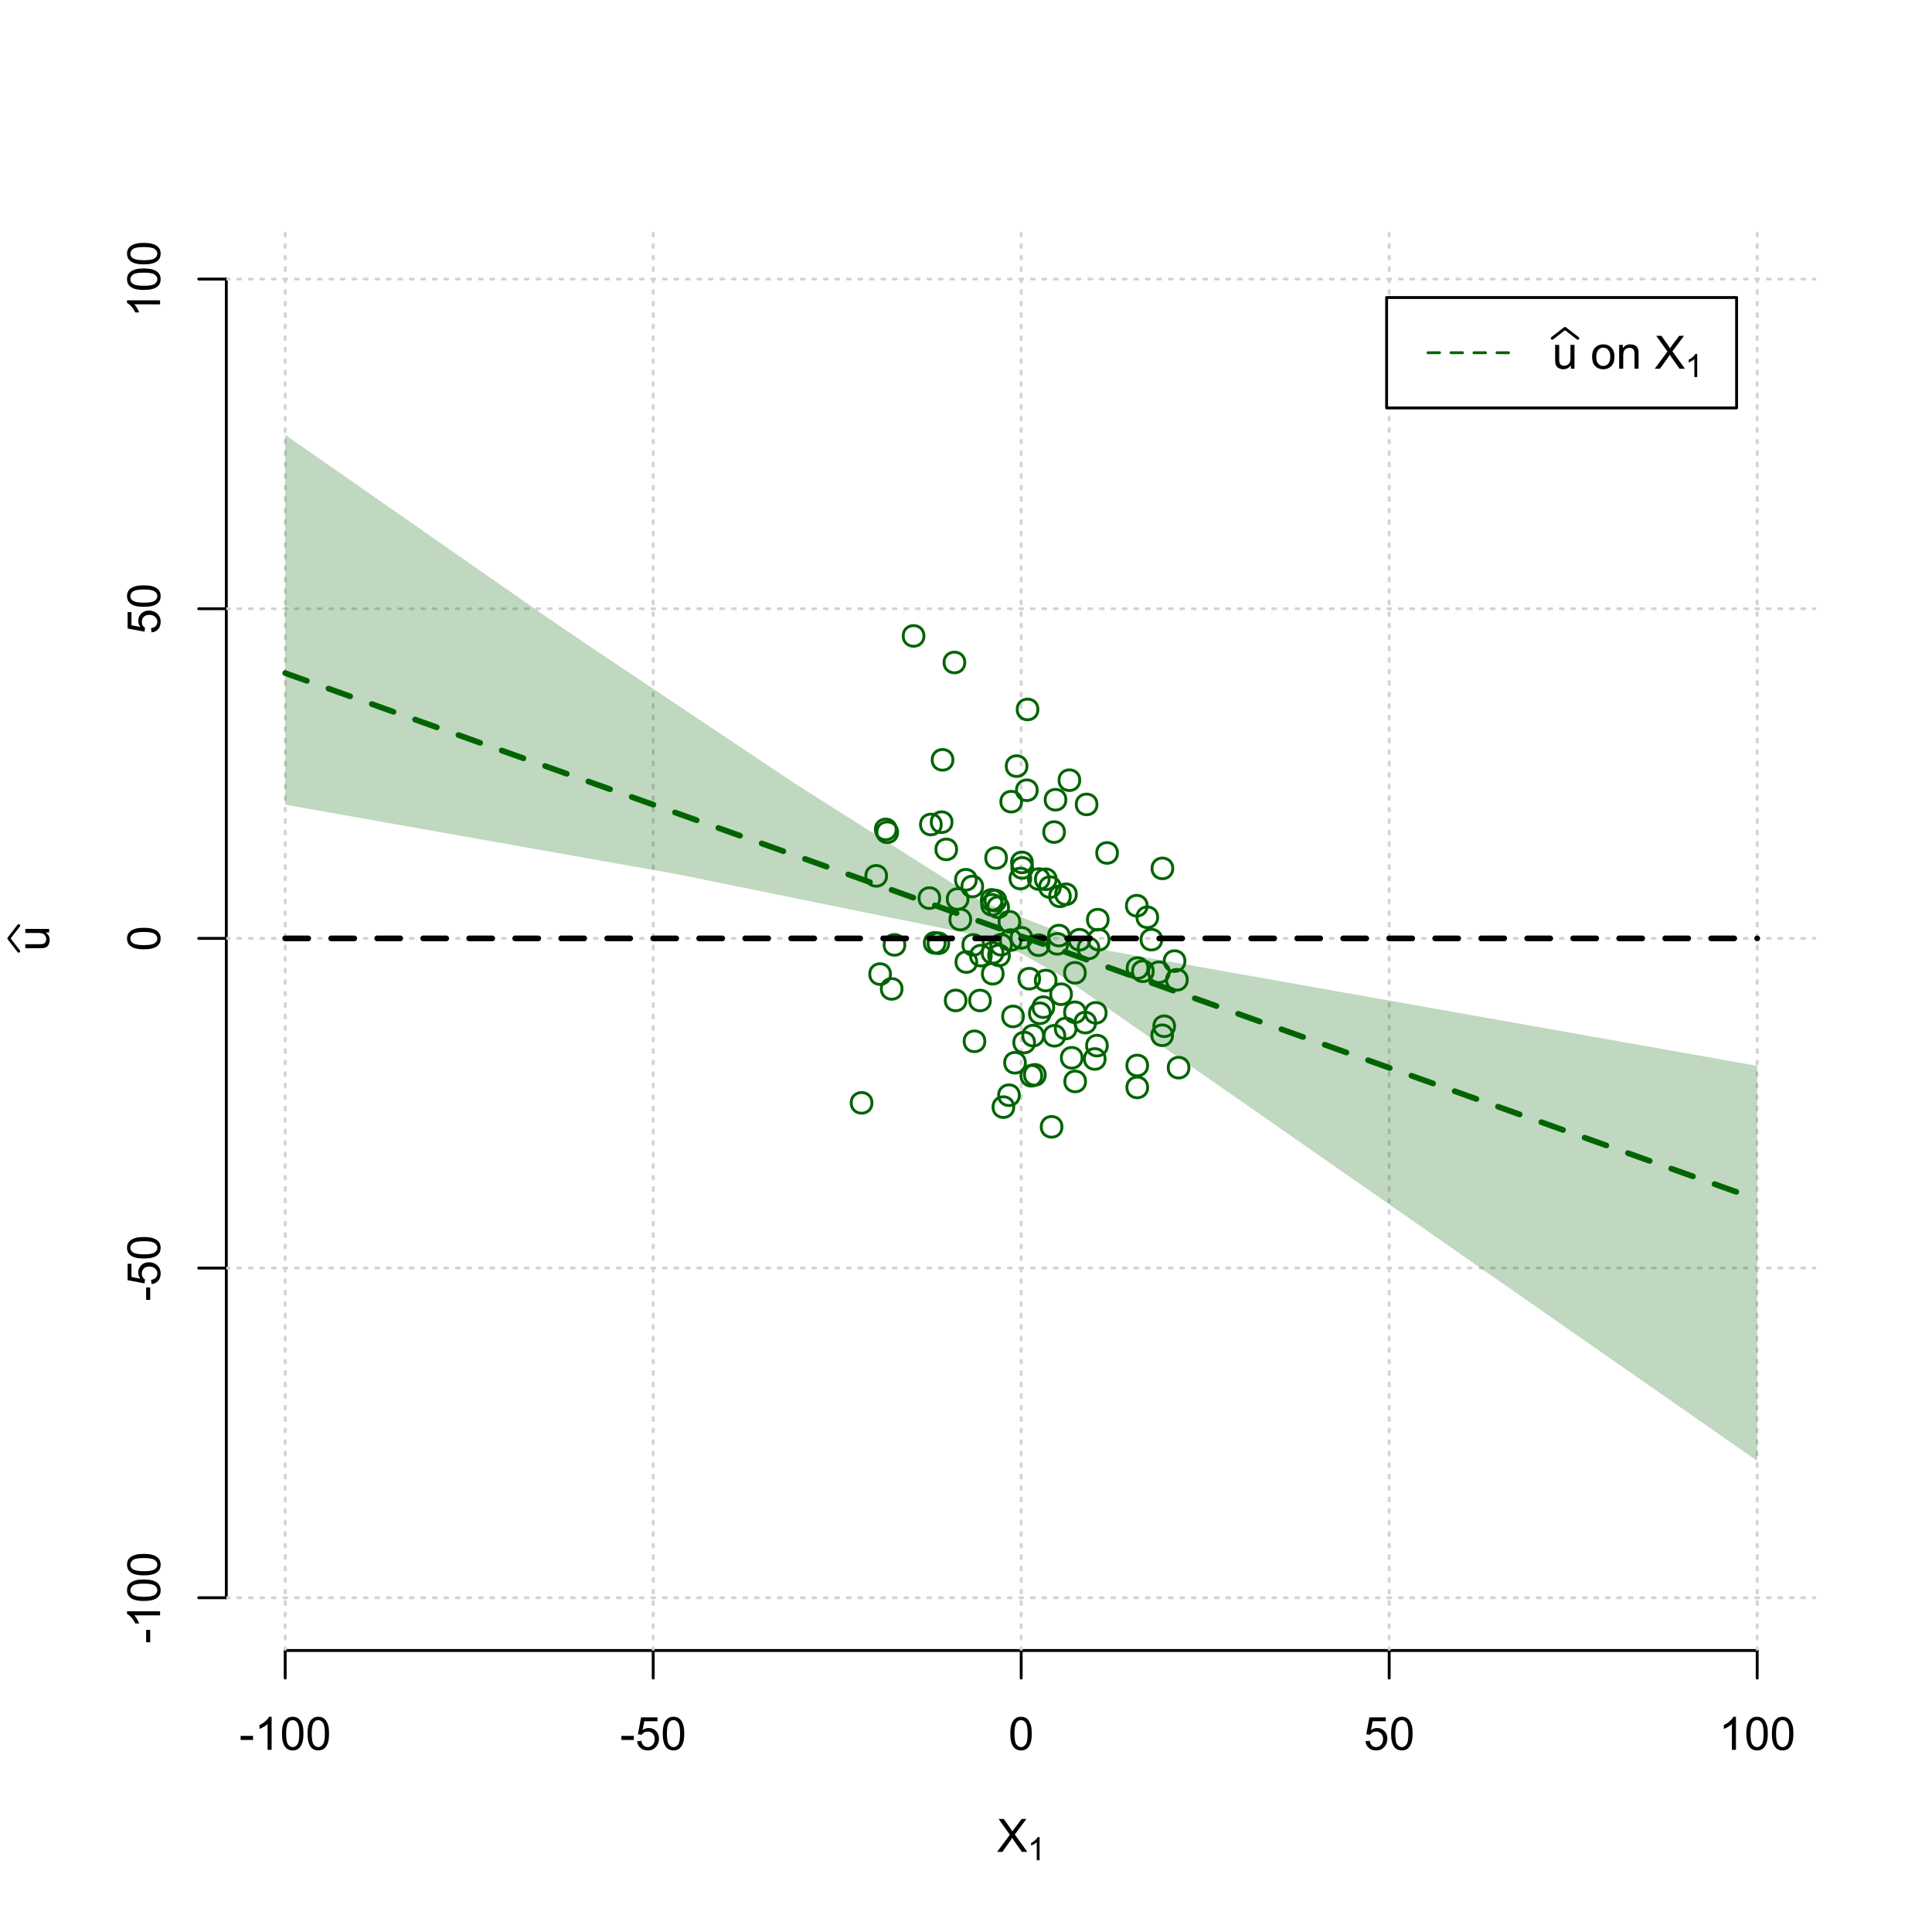 <?xml version="1.0" encoding="UTF-8"?>
<svg xmlns="http://www.w3.org/2000/svg" xmlns:xlink="http://www.w3.org/1999/xlink" width="504pt" height="504pt" viewBox="0 0 504 504" version="1.1">
<defs>
<g>
<symbol overflow="visible" id="glyph0-0">
<path style="stroke:none;" d="M 1.5 0 L 1.5 -7.5 L 7.5 -7.5 L 7.5 0 Z M 1.688 -0.188 L 7.312 -0.188 L 7.312 -7.312 L 1.688 -7.312 Z M 1.688 -0.188 "/>
</symbol>
<symbol overflow="visible" id="glyph0-1">
<path style="stroke:none;" d="M 0.055 0 L 3.375 -4.477 L 0.445 -8.59 L 1.797 -8.59 L 3.359 -6.387 C 3.68 -5.93 3.91 -5.578 4.047 -5.332 C 4.238 -5.645 4.465 -5.969 4.727 -6.312 L 6.457 -8.59 L 7.695 -8.59 L 4.676 -4.539 L 7.93 0 L 6.523 0 L 4.359 -3.062 C 4.238 -3.238 4.113 -3.43 3.984 -3.641 C 3.789 -3.324 3.652 -3.109 3.574 -2.992 L 1.418 0 Z M 0.055 0 "/>
</symbol>
<symbol overflow="visible" id="glyph0-2">
<path style="stroke:none;" d="M 0.383 -2.578 L 0.383 -3.641 L 3.621 -3.641 L 3.621 -2.578 Z M 0.383 -2.578 "/>
</symbol>
<symbol overflow="visible" id="glyph0-3">
<path style="stroke:none;" d="M 4.469 0 L 3.414 0 L 3.414 -6.719 C 3.16 -6.477 2.828 -6.234 2.414 -5.996 C 2 -5.75 1.629 -5.57 1.305 -5.449 L 1.305 -6.469 C 1.895 -6.742 2.41 -7.078 2.852 -7.477 C 3.293 -7.871 3.605 -8.254 3.789 -8.625 L 4.469 -8.625 Z M 4.469 0 "/>
</symbol>
<symbol overflow="visible" id="glyph0-4">
<path style="stroke:none;" d="M 0.5 -4.234 C 0.496 -5.246 0.602 -6.062 0.812 -6.688 C 1.02 -7.305 1.328 -7.785 1.742 -8.121 C 2.148 -8.457 2.668 -8.625 3.297 -8.625 C 3.758 -8.625 4.164 -8.531 4.512 -8.348 C 4.855 -8.16 5.141 -7.891 5.371 -7.543 C 5.594 -7.191 5.773 -6.766 5.906 -6.266 C 6.035 -5.762 6.098 -5.086 6.102 -4.234 C 6.098 -3.227 5.996 -2.414 5.789 -1.797 C 5.578 -1.176 5.266 -0.695 4.859 -0.359 C 4.445 -0.02 3.926 0.145 3.297 0.148 C 2.465 0.145 1.816 -0.148 1.348 -0.742 C 0.781 -1.457 0.496 -2.621 0.5 -4.234 Z M 1.582 -4.234 C 1.582 -2.824 1.746 -1.887 2.074 -1.418 C 2.402 -0.949 2.809 -0.715 3.297 -0.719 C 3.777 -0.715 4.184 -0.949 4.52 -1.422 C 4.848 -1.887 5.016 -2.824 5.016 -4.234 C 5.016 -5.648 4.848 -6.59 4.52 -7.055 C 4.184 -7.516 3.773 -7.746 3.289 -7.75 C 2.801 -7.746 2.414 -7.543 2.125 -7.137 C 1.762 -6.613 1.582 -5.645 1.582 -4.234 Z M 1.582 -4.234 "/>
</symbol>
<symbol overflow="visible" id="glyph0-5">
<path style="stroke:none;" d="M 0.5 -2.25 L 1.605 -2.344 C 1.684 -1.805 1.871 -1.398 2.176 -1.125 C 2.473 -0.852 2.836 -0.715 3.258 -0.719 C 3.766 -0.715 4.195 -0.906 4.547 -1.293 C 4.898 -1.672 5.074 -2.18 5.074 -2.82 C 5.074 -3.414 4.902 -3.891 4.566 -4.242 C 4.227 -4.59 3.785 -4.762 3.242 -4.766 C 2.898 -4.762 2.594 -4.684 2.32 -4.531 C 2.047 -4.375 1.832 -4.176 1.676 -3.93 L 0.688 -4.062 L 1.516 -8.473 L 5.789 -8.473 L 5.789 -7.465 L 2.359 -7.465 L 1.898 -5.156 C 2.414 -5.516 2.953 -5.695 3.523 -5.695 C 4.27 -5.695 4.902 -5.434 5.422 -4.914 C 5.934 -4.395 6.191 -3.727 6.195 -2.914 C 6.191 -2.133 5.965 -1.461 5.516 -0.898 C 4.961 -0.199 4.211 0.145 3.258 0.148 C 2.477 0.145 1.836 -0.07 1.344 -0.508 C 0.844 -0.941 0.562 -1.523 0.5 -2.25 Z M 0.5 -2.25 "/>
</symbol>
<symbol overflow="visible" id="glyph0-6">
<path style="stroke:none;" d="M 4.867 0 L 4.867 -0.914 C 4.379 -0.211 3.723 0.141 2.895 0.141 C 2.527 0.141 2.184 0.07 1.867 -0.07 C 1.547 -0.211 1.309 -0.387 1.156 -0.602 C 1 -0.812 0.895 -1.074 0.832 -1.383 C 0.785 -1.59 0.762 -1.918 0.766 -2.367 L 0.766 -6.223 L 1.82 -6.223 L 1.82 -2.773 C 1.816 -2.219 1.84 -1.848 1.887 -1.656 C 1.949 -1.379 2.09 -1.16 2.309 -1.004 C 2.523 -0.84 2.789 -0.762 3.105 -0.766 C 3.418 -0.762 3.715 -0.844 3.996 -1.008 C 4.273 -1.172 4.469 -1.391 4.586 -1.672 C 4.699 -1.949 4.758 -2.355 4.758 -2.891 L 4.758 -6.223 L 5.812 -6.223 L 5.812 0 Z M 4.867 0 "/>
</symbol>
<symbol overflow="visible" id="glyph0-7">
<path style="stroke:none;" d=""/>
</symbol>
<symbol overflow="visible" id="glyph0-8">
<path style="stroke:none;" d="M 0.398 -3.109 C 0.398 -4.262 0.719 -5.117 1.359 -5.672 C 1.895 -6.133 2.547 -6.363 3.316 -6.363 C 4.172 -6.363 4.871 -6.082 5.414 -5.52 C 5.953 -4.957 6.223 -4.184 6.227 -3.199 C 6.223 -2.398 6.102 -1.766 5.867 -1.309 C 5.625 -0.848 5.277 -0.492 4.82 -0.238 C 4.359 0.016 3.859 0.141 3.316 0.141 C 2.441 0.141 1.734 -0.137 1.203 -0.695 C 0.664 -1.254 0.398 -2.059 0.398 -3.109 Z M 1.484 -3.109 C 1.48 -2.309 1.656 -1.711 2.004 -1.32 C 2.348 -0.922 2.785 -0.727 3.316 -0.727 C 3.84 -0.727 4.273 -0.926 4.621 -1.324 C 4.969 -1.723 5.145 -2.328 5.145 -3.148 C 5.145 -3.914 4.969 -4.496 4.617 -4.895 C 4.266 -5.289 3.832 -5.488 3.316 -5.492 C 2.785 -5.488 2.348 -5.293 2.004 -4.898 C 1.656 -4.5 1.48 -3.902 1.484 -3.109 Z M 1.484 -3.109 "/>
</symbol>
<symbol overflow="visible" id="glyph0-9">
<path style="stroke:none;" d="M 0.789 0 L 0.789 -6.223 L 1.742 -6.223 L 1.742 -5.336 C 2.195 -6.02 2.855 -6.363 3.719 -6.363 C 4.09 -6.363 4.434 -6.293 4.754 -6.16 C 5.066 -6.023 5.305 -5.848 5.461 -5.633 C 5.617 -5.41 5.727 -5.152 5.789 -4.852 C 5.828 -4.656 5.848 -4.312 5.848 -3.828 L 5.848 0 L 4.793 0 L 4.793 -3.785 C 4.793 -4.215 4.75 -4.535 4.668 -4.75 C 4.586 -4.961 4.441 -5.129 4.234 -5.258 C 4.023 -5.383 3.777 -5.449 3.5 -5.449 C 3.047 -5.449 2.66 -5.305 2.332 -5.02 C 2.004 -4.734 1.84 -4.195 1.844 -3.398 L 1.844 0 Z M 0.789 0 "/>
</symbol>
<symbol overflow="visible" id="glyph1-0">
<path style="stroke:none;" d="M 1.051 0 L 1.051 -5.25 L 5.25 -5.25 L 5.25 0 Z M 1.18 -0.133 L 5.117 -0.133 L 5.117 -5.117 L 1.18 -5.117 Z M 1.18 -0.133 "/>
</symbol>
<symbol overflow="visible" id="glyph1-1">
<path style="stroke:none;" d="M 3.129 0 L 2.391 0 L 2.391 -4.703 C 2.211 -4.531 1.977 -4.363 1.691 -4.195 C 1.398 -4.023 1.141 -3.895 0.914 -3.812 L 0.914 -4.527 C 1.328 -4.719 1.688 -4.953 1.996 -5.234 C 2.305 -5.508 2.523 -5.777 2.652 -6.039 L 3.129 -6.039 Z M 3.129 0 "/>
</symbol>
<symbol overflow="visible" id="glyph2-0">
<path style="stroke:none;" d="M 0 -1.5 L -7.5 -1.5 L -7.5 -7.5 L 0 -7.5 Z M -0.188 -1.688 L -0.188 -7.312 L -7.312 -7.312 L -7.312 -1.688 Z M -0.188 -1.688 "/>
</symbol>
<symbol overflow="visible" id="glyph2-1">
<path style="stroke:none;" d="M 0 -4.867 L -0.914 -4.867 C -0.211 -4.379 0.141 -3.723 0.141 -2.895 C 0.141 -2.527 0.07 -2.184 -0.07 -1.867 C -0.211 -1.547 -0.387 -1.309 -0.598 -1.156 C -0.809 -1 -1.07 -0.895 -1.383 -0.832 C -1.59 -0.789 -1.918 -0.766 -2.367 -0.77 L -6.223 -0.77 L -6.223 -1.824 L -2.773 -1.824 C -2.219 -1.82 -1.848 -1.844 -1.656 -1.887 C -1.379 -1.949 -1.16 -2.09 -1.004 -2.309 C -0.84 -2.523 -0.762 -2.789 -0.766 -3.105 C -0.762 -3.418 -0.844 -3.715 -1.008 -3.996 C -1.172 -4.273 -1.391 -4.469 -1.672 -4.586 C -1.945 -4.699 -2.352 -4.758 -2.887 -4.758 L -6.223 -4.758 L -6.223 -5.812 L 0 -5.812 Z M 0 -4.867 "/>
</symbol>
<symbol overflow="visible" id="glyph2-2">
<path style="stroke:none;" d="M -2.578 -0.383 L -3.641 -0.383 L -3.641 -3.621 L -2.578 -3.621 Z M -2.578 -0.383 "/>
</symbol>
<symbol overflow="visible" id="glyph2-3">
<path style="stroke:none;" d="M 0 -4.469 L 0 -3.414 L -6.719 -3.418 C -6.477 -3.16 -6.234 -2.828 -5.996 -2.418 C -5.75 -2.004 -5.57 -1.633 -5.449 -1.309 L -6.469 -1.309 C -6.742 -1.895 -7.078 -2.41 -7.477 -2.852 C -7.871 -3.293 -8.254 -3.605 -8.625 -3.793 L -8.625 -4.473 Z M 0 -4.469 "/>
</symbol>
<symbol overflow="visible" id="glyph2-4">
<path style="stroke:none;" d="M -4.234 -0.5 C -5.246 -0.496 -6.062 -0.602 -6.688 -0.812 C -7.305 -1.02 -7.785 -1.328 -8.121 -1.742 C -8.457 -2.152 -8.625 -2.672 -8.625 -3.301 C -8.625 -3.758 -8.531 -4.164 -8.348 -4.512 C -8.16 -4.859 -7.891 -5.145 -7.543 -5.371 C -7.191 -5.594 -6.766 -5.773 -6.266 -5.906 C -5.762 -6.035 -5.086 -6.098 -4.234 -6.102 C -3.223 -6.098 -2.41 -5.996 -1.793 -5.789 C -1.176 -5.578 -0.695 -5.266 -0.359 -4.859 C -0.02 -4.445 0.145 -3.926 0.148 -3.297 C 0.145 -2.465 -0.148 -1.816 -0.742 -1.348 C -1.457 -0.781 -2.621 -0.496 -4.234 -0.5 Z M -4.234 -1.582 C -2.824 -1.582 -1.887 -1.746 -1.418 -2.074 C -0.949 -2.402 -0.715 -2.809 -0.719 -3.297 C -0.715 -3.777 -0.949 -4.184 -1.422 -4.52 C -1.887 -4.848 -2.824 -5.016 -4.234 -5.016 C -5.648 -5.016 -6.59 -4.848 -7.055 -4.52 C -7.516 -4.188 -7.746 -3.777 -7.75 -3.289 C -7.746 -2.801 -7.543 -2.414 -7.137 -2.129 C -6.613 -1.762 -5.645 -1.582 -4.234 -1.582 Z M -4.234 -1.582 "/>
</symbol>
<symbol overflow="visible" id="glyph2-5">
<path style="stroke:none;" d="M -2.25 -0.5 L -2.344 -1.605 C -1.805 -1.684 -1.398 -1.871 -1.125 -2.176 C -0.852 -2.473 -0.715 -2.836 -0.719 -3.258 C -0.715 -3.766 -0.906 -4.195 -1.293 -4.547 C -1.672 -4.898 -2.18 -5.074 -2.816 -5.074 C -3.414 -5.074 -3.891 -4.902 -4.242 -4.566 C -4.59 -4.227 -4.762 -3.785 -4.766 -3.242 C -4.762 -2.898 -4.684 -2.594 -4.531 -2.32 C -4.375 -2.047 -4.176 -1.832 -3.93 -1.676 L -4.062 -0.688 L -8.473 -1.52 L -8.473 -5.789 L -7.465 -5.789 L -7.465 -2.363 L -5.156 -1.898 C -5.516 -2.414 -5.695 -2.953 -5.695 -3.523 C -5.695 -4.27 -5.434 -4.902 -4.914 -5.422 C -4.395 -5.934 -3.727 -6.191 -2.91 -6.195 C -2.133 -6.191 -1.461 -5.965 -0.895 -5.516 C -0.199 -4.961 0.145 -4.211 0.148 -3.258 C 0.145 -2.477 -0.07 -1.836 -0.508 -1.344 C -0.941 -0.848 -1.523 -0.566 -2.25 -0.5 Z M -2.25 -0.5 "/>
</symbol>
</g>
<clipPath id="clip1">
  <path d="M 74 59.039 L 75 59.039 L 75 430.559 L 74 430.559 Z M 74 59.039 "/>
</clipPath>
<clipPath id="clip2">
  <path d="M 170 59.039 L 171 59.039 L 171 430.559 L 170 430.559 Z M 170 59.039 "/>
</clipPath>
<clipPath id="clip3">
  <path d="M 266 59.039 L 267 59.039 L 267 430.559 L 266 430.559 Z M 266 59.039 "/>
</clipPath>
<clipPath id="clip4">
  <path d="M 362 59.039 L 363 59.039 L 363 430.559 L 362 430.559 Z M 362 59.039 "/>
</clipPath>
<clipPath id="clip5">
  <path d="M 458 59.039 L 459 59.039 L 459 430.559 L 458 430.559 Z M 458 59.039 "/>
</clipPath>
<clipPath id="clip6">
  <path d="M 59.039 416 L 473.758 416 L 473.758 418 L 59.039 418 Z M 59.039 416 "/>
</clipPath>
<clipPath id="clip7">
  <path d="M 59.039 330 L 473.758 330 L 473.758 332 L 59.039 332 Z M 59.039 330 "/>
</clipPath>
<clipPath id="clip8">
  <path d="M 59.039 244 L 473.758 244 L 473.758 246 L 59.039 246 Z M 59.039 244 "/>
</clipPath>
<clipPath id="clip9">
  <path d="M 59.039 158 L 473.758 158 L 473.758 160 L 59.039 160 Z M 59.039 158 "/>
</clipPath>
<clipPath id="clip10">
  <path d="M 59.039 72 L 473.758 72 L 473.758 74 L 59.039 74 Z M 59.039 72 "/>
</clipPath>
</defs>
<g id="surface4206">
<rect x="0" y="0" width="504" height="504" style="fill:rgb(100%,100%,100%);fill-opacity:1;stroke:none;"/>
<g style="fill:rgb(0%,0%,0%);fill-opacity:1;">
  <use xlink:href="#glyph0-1" x="260.062" y="483.102"/>
</g>
<g style="fill:rgb(0%,0%,0%);fill-opacity:1;">
  <use xlink:href="#glyph1-1" x="268.066" y="485.281"/>
</g>
<g style="fill:rgb(0%,0%,0%);fill-opacity:1;">
  <use xlink:href="#glyph2-1" x="12.82" y="248.137"/>
</g>
<path style="fill:none;stroke-width:0.75;stroke-linecap:round;stroke-linejoin:round;stroke:rgb(0%,0%,0%);stroke-opacity:1;stroke-miterlimit:10;" d="M 4.879 248.137 L 2.301 244.801 L 4.879 241.465 "/>
<path style="fill:none;stroke-width:0.75;stroke-linecap:round;stroke-linejoin:round;stroke:rgb(0%,0%,0%);stroke-opacity:1;stroke-miterlimit:10;" d="M 74.398 430.559 L 458.398 430.559 "/>
<path style="fill:none;stroke-width:0.75;stroke-linecap:round;stroke-linejoin:round;stroke:rgb(0%,0%,0%);stroke-opacity:1;stroke-miterlimit:10;" d="M 74.398 430.559 L 74.398 437.762 "/>
<path style="fill:none;stroke-width:0.75;stroke-linecap:round;stroke-linejoin:round;stroke:rgb(0%,0%,0%);stroke-opacity:1;stroke-miterlimit:10;" d="M 170.398 430.559 L 170.398 437.762 "/>
<path style="fill:none;stroke-width:0.75;stroke-linecap:round;stroke-linejoin:round;stroke:rgb(0%,0%,0%);stroke-opacity:1;stroke-miterlimit:10;" d="M 266.398 430.559 L 266.398 437.762 "/>
<path style="fill:none;stroke-width:0.75;stroke-linecap:round;stroke-linejoin:round;stroke:rgb(0%,0%,0%);stroke-opacity:1;stroke-miterlimit:10;" d="M 362.398 430.559 L 362.398 437.762 "/>
<path style="fill:none;stroke-width:0.75;stroke-linecap:round;stroke-linejoin:round;stroke:rgb(0%,0%,0%);stroke-opacity:1;stroke-miterlimit:10;" d="M 458.398 430.559 L 458.398 437.762 "/>
<g style="fill:rgb(0%,0%,0%);fill-opacity:1;">
  <use xlink:href="#glyph0-2" x="62.391" y="456.48"/>
  <use xlink:href="#glyph0-3" x="66.387" y="456.48"/>
  <use xlink:href="#glyph0-4" x="73.061" y="456.48"/>
  <use xlink:href="#glyph0-4" x="79.734" y="456.48"/>
</g>
<g style="fill:rgb(0%,0%,0%);fill-opacity:1;">
  <use xlink:href="#glyph0-2" x="161.727" y="456.48"/>
  <use xlink:href="#glyph0-5" x="165.723" y="456.48"/>
  <use xlink:href="#glyph0-4" x="172.396" y="456.48"/>
</g>
<g style="fill:rgb(0%,0%,0%);fill-opacity:1;">
  <use xlink:href="#glyph0-4" x="263.062" y="456.48"/>
</g>
<g style="fill:rgb(0%,0%,0%);fill-opacity:1;">
  <use xlink:href="#glyph0-5" x="355.727" y="456.48"/>
  <use xlink:href="#glyph0-4" x="362.4" y="456.48"/>
</g>
<g style="fill:rgb(0%,0%,0%);fill-opacity:1;">
  <use xlink:href="#glyph0-3" x="448.387" y="456.48"/>
  <use xlink:href="#glyph0-4" x="455.061" y="456.48"/>
  <use xlink:href="#glyph0-4" x="461.734" y="456.48"/>
</g>
<path style="fill:none;stroke-width:0.75;stroke-linecap:round;stroke-linejoin:round;stroke:rgb(0%,0%,0%);stroke-opacity:1;stroke-miterlimit:10;" d="M 59.039 416.801 L 59.039 72.801 "/>
<path style="fill:none;stroke-width:0.75;stroke-linecap:round;stroke-linejoin:round;stroke:rgb(0%,0%,0%);stroke-opacity:1;stroke-miterlimit:10;" d="M 59.039 416.801 L 51.84 416.801 "/>
<path style="fill:none;stroke-width:0.75;stroke-linecap:round;stroke-linejoin:round;stroke:rgb(0%,0%,0%);stroke-opacity:1;stroke-miterlimit:10;" d="M 59.039 330.801 L 51.84 330.801 "/>
<path style="fill:none;stroke-width:0.75;stroke-linecap:round;stroke-linejoin:round;stroke:rgb(0%,0%,0%);stroke-opacity:1;stroke-miterlimit:10;" d="M 59.039 244.801 L 51.84 244.801 "/>
<path style="fill:none;stroke-width:0.75;stroke-linecap:round;stroke-linejoin:round;stroke:rgb(0%,0%,0%);stroke-opacity:1;stroke-miterlimit:10;" d="M 59.039 158.801 L 51.84 158.801 "/>
<path style="fill:none;stroke-width:0.75;stroke-linecap:round;stroke-linejoin:round;stroke:rgb(0%,0%,0%);stroke-opacity:1;stroke-miterlimit:10;" d="M 59.039 72.801 L 51.84 72.801 "/>
<g style="fill:rgb(0%,0%,0%);fill-opacity:1;">
  <use xlink:href="#glyph2-2" x="41.762" y="428.809"/>
  <use xlink:href="#glyph2-3" x="41.762" y="424.812"/>
  <use xlink:href="#glyph2-4" x="41.762" y="418.139"/>
  <use xlink:href="#glyph2-4" x="41.762" y="411.465"/>
</g>
<g style="fill:rgb(0%,0%,0%);fill-opacity:1;">
  <use xlink:href="#glyph2-2" x="41.762" y="339.473"/>
  <use xlink:href="#glyph2-5" x="41.762" y="335.477"/>
  <use xlink:href="#glyph2-4" x="41.762" y="328.803"/>
</g>
<g style="fill:rgb(0%,0%,0%);fill-opacity:1;">
  <use xlink:href="#glyph2-4" x="41.762" y="248.137"/>
</g>
<g style="fill:rgb(0%,0%,0%);fill-opacity:1;">
  <use xlink:href="#glyph2-5" x="41.762" y="165.473"/>
  <use xlink:href="#glyph2-4" x="41.762" y="158.799"/>
</g>
<g style="fill:rgb(0%,0%,0%);fill-opacity:1;">
  <use xlink:href="#glyph2-3" x="41.762" y="82.812"/>
  <use xlink:href="#glyph2-4" x="41.762" y="76.139"/>
  <use xlink:href="#glyph2-4" x="41.762" y="69.465"/>
</g>
<g clip-path="url(#clip1)" clip-rule="nonzero">
<path style="fill:none;stroke-width:0.75;stroke-linecap:round;stroke-linejoin:round;stroke:rgb(82.745%,82.745%,82.745%);stroke-opacity:1;stroke-dasharray:0.75,2.25;stroke-miterlimit:10;" d="M 74.398 430.559 L 74.398 59.039 "/>
</g>
<g clip-path="url(#clip2)" clip-rule="nonzero">
<path style="fill:none;stroke-width:0.75;stroke-linecap:round;stroke-linejoin:round;stroke:rgb(82.745%,82.745%,82.745%);stroke-opacity:1;stroke-dasharray:0.75,2.25;stroke-miterlimit:10;" d="M 170.398 430.559 L 170.398 59.039 "/>
</g>
<g clip-path="url(#clip3)" clip-rule="nonzero">
<path style="fill:none;stroke-width:0.75;stroke-linecap:round;stroke-linejoin:round;stroke:rgb(82.745%,82.745%,82.745%);stroke-opacity:1;stroke-dasharray:0.75,2.25;stroke-miterlimit:10;" d="M 266.398 430.559 L 266.398 59.039 "/>
</g>
<g clip-path="url(#clip4)" clip-rule="nonzero">
<path style="fill:none;stroke-width:0.75;stroke-linecap:round;stroke-linejoin:round;stroke:rgb(82.745%,82.745%,82.745%);stroke-opacity:1;stroke-dasharray:0.75,2.25;stroke-miterlimit:10;" d="M 362.398 430.559 L 362.398 59.039 "/>
</g>
<g clip-path="url(#clip5)" clip-rule="nonzero">
<path style="fill:none;stroke-width:0.75;stroke-linecap:round;stroke-linejoin:round;stroke:rgb(82.745%,82.745%,82.745%);stroke-opacity:1;stroke-dasharray:0.75,2.25;stroke-miterlimit:10;" d="M 458.398 430.559 L 458.398 59.039 "/>
</g>
<g clip-path="url(#clip6)" clip-rule="nonzero">
<path style="fill:none;stroke-width:0.75;stroke-linecap:round;stroke-linejoin:round;stroke:rgb(82.745%,82.745%,82.745%);stroke-opacity:1;stroke-dasharray:0.75,2.25;stroke-miterlimit:10;" d="M 59.039 416.801 L 473.762 416.801 "/>
</g>
<g clip-path="url(#clip7)" clip-rule="nonzero">
<path style="fill:none;stroke-width:0.75;stroke-linecap:round;stroke-linejoin:round;stroke:rgb(82.745%,82.745%,82.745%);stroke-opacity:1;stroke-dasharray:0.75,2.25;stroke-miterlimit:10;" d="M 59.039 330.801 L 473.762 330.801 "/>
</g>
<g clip-path="url(#clip8)" clip-rule="nonzero">
<path style="fill:none;stroke-width:0.75;stroke-linecap:round;stroke-linejoin:round;stroke:rgb(82.745%,82.745%,82.745%);stroke-opacity:1;stroke-dasharray:0.75,2.25;stroke-miterlimit:10;" d="M 59.039 244.801 L 473.762 244.801 "/>
</g>
<g clip-path="url(#clip9)" clip-rule="nonzero">
<path style="fill:none;stroke-width:0.75;stroke-linecap:round;stroke-linejoin:round;stroke:rgb(82.745%,82.745%,82.745%);stroke-opacity:1;stroke-dasharray:0.75,2.25;stroke-miterlimit:10;" d="M 59.039 158.801 L 473.762 158.801 "/>
</g>
<g clip-path="url(#clip10)" clip-rule="nonzero">
<path style="fill:none;stroke-width:0.75;stroke-linecap:round;stroke-linejoin:round;stroke:rgb(82.745%,82.745%,82.745%);stroke-opacity:1;stroke-dasharray:0.75,2.25;stroke-miterlimit:10;" d="M 59.039 72.801 L 473.762 72.801 "/>
</g>
<path style=" stroke:none;fill-rule:nonzero;fill:rgb(0%,39.216%,0%);fill-opacity:0.251;" d="M 74.398 72.801 L 74.398 113.434 L 76.32 114.77 L 78.238 116.109 L 80.16 117.445 L 82.078 118.785 L 84 120.125 L 85.922 121.461 L 87.84 122.801 L 89.762 124.137 L 91.68 125.477 L 93.602 126.816 L 95.52 128.152 L 97.441 129.492 L 99.359 130.828 L 101.281 132.168 L 103.199 133.508 L 105.121 134.844 L 107.039 136.184 L 108.961 137.523 L 110.879 138.859 L 112.801 140.199 L 114.719 141.535 L 116.641 142.875 L 118.559 144.215 L 120.48 145.551 L 122.398 146.891 L 124.32 148.227 L 126.238 149.566 L 128.16 150.906 L 130.078 152.242 L 132 153.582 L 133.922 154.918 L 135.84 156.258 L 137.762 157.598 L 139.68 158.934 L 141.602 160.273 L 143.52 161.609 L 145.441 162.906 L 147.359 164.207 L 149.281 165.504 L 151.199 166.805 L 153.121 168.105 L 155.039 169.402 L 156.961 170.703 L 158.879 171.992 L 160.801 173.273 L 162.719 174.559 L 164.641 175.84 L 166.559 177.125 L 168.48 178.406 L 170.398 179.691 L 172.32 180.973 L 174.238 182.258 L 176.16 183.539 L 178.078 184.824 L 180 186.105 L 181.922 187.391 L 183.84 188.672 L 185.762 189.957 L 187.68 191.238 L 189.602 192.523 L 191.52 193.805 L 193.441 195.09 L 195.359 196.375 L 197.281 197.656 L 199.199 198.941 L 201.121 200.223 L 203.039 201.508 L 204.961 202.789 L 206.879 204.074 L 208.801 205.316 L 210.719 206.535 L 212.641 207.75 L 214.559 208.965 L 216.48 210.18 L 218.398 211.398 L 220.32 212.613 L 222.238 213.828 L 224.16 215.043 L 226.078 216.262 L 229.922 218.691 L 231.84 219.906 L 233.762 221.121 L 235.68 222.34 L 237.602 223.555 L 239.52 224.77 L 241.441 225.984 L 243.359 227.203 L 245.281 228.418 L 247.199 229.633 L 249.121 230.848 L 251.039 232.066 L 252.961 233.281 L 254.879 234.496 L 256.801 235.488 L 258.719 236.238 L 260.641 236.992 L 262.559 237.746 L 264.48 238.496 L 266.398 239.25 L 268.32 240.004 L 270.238 240.754 L 272.16 241.508 L 274.078 242.258 L 277.922 243.766 L 279.84 244.516 L 281.762 245.27 L 283.68 246.023 L 285.602 246.773 L 287.52 247.527 L 289.441 248.066 L 291.359 248.406 L 293.281 248.75 L 295.199 249.09 L 297.121 249.43 L 299.039 249.77 L 300.961 250.109 L 302.879 250.453 L 304.801 250.793 L 306.719 251.133 L 308.641 251.473 L 310.559 251.812 L 312.48 252.156 L 314.398 252.496 L 316.32 252.836 L 318.238 253.176 L 320.16 253.52 L 322.078 253.859 L 325.922 254.539 L 327.84 254.879 L 329.762 255.223 L 331.68 255.562 L 333.602 255.902 L 335.52 256.242 L 337.441 256.586 L 339.359 256.926 L 341.281 257.266 L 343.199 257.605 L 345.121 257.945 L 347.039 258.289 L 348.961 258.629 L 350.879 258.969 L 352.801 259.309 L 354.719 259.652 L 356.641 259.992 L 358.559 260.332 L 360.48 260.672 L 362.398 261.012 L 364.32 261.355 L 366.238 261.695 L 368.16 262.035 L 370.078 262.375 L 372 262.715 L 373.922 263.059 L 375.84 263.398 L 377.762 263.738 L 379.68 264.078 L 381.602 264.422 L 383.52 264.762 L 385.441 265.102 L 387.359 265.441 L 389.281 265.781 L 391.199 266.125 L 393.121 266.465 L 395.039 266.805 L 396.961 267.145 L 398.879 267.488 L 400.801 267.828 L 402.719 268.168 L 404.641 268.508 L 406.559 268.848 L 408.48 269.191 L 410.398 269.531 L 412.32 269.871 L 414.238 270.211 L 416.16 270.555 L 418.078 270.895 L 421.922 271.574 L 423.84 271.914 L 425.762 272.258 L 427.68 272.598 L 429.602 272.938 L 431.52 273.277 L 433.441 273.617 L 435.359 273.961 L 437.281 274.301 L 439.199 274.641 L 441.121 274.98 L 443.039 275.324 L 444.961 275.664 L 446.879 276.004 L 448.801 276.344 L 450.719 276.684 L 452.641 277.027 L 454.559 277.367 L 456.48 277.707 L 458.398 278.047 L 458.398 416.801 L 458.398 381.094 L 456.48 379.754 L 454.559 378.418 L 452.641 377.078 L 450.719 375.738 L 448.801 374.402 L 446.879 373.062 L 444.961 371.727 L 443.039 370.387 L 441.121 369.047 L 439.199 367.711 L 437.281 366.371 L 435.359 365.031 L 433.441 363.695 L 431.52 362.355 L 429.602 361.02 L 427.68 359.68 L 425.762 358.34 L 423.84 357.004 L 421.922 355.664 L 420 354.328 L 418.078 352.988 L 416.16 351.648 L 414.238 350.312 L 412.32 348.973 L 410.398 347.637 L 408.48 346.297 L 406.559 344.957 L 404.641 343.621 L 402.719 342.281 L 400.801 340.945 L 398.879 339.605 L 396.961 338.266 L 395.039 336.93 L 393.121 335.59 L 391.199 334.254 L 389.281 332.914 L 387.359 331.574 L 385.441 330.238 L 383.52 328.898 L 381.602 327.562 L 379.68 326.223 L 377.762 324.883 L 375.84 323.547 L 373.922 322.207 L 372 320.871 L 370.078 319.531 L 368.16 318.191 L 366.238 316.855 L 364.32 315.516 L 362.398 314.176 L 360.48 312.84 L 358.559 311.5 L 356.641 310.164 L 354.719 308.824 L 352.801 307.484 L 350.879 306.148 L 348.961 304.809 L 347.039 303.473 L 345.121 302.133 L 343.199 300.793 L 341.281 299.457 L 339.359 298.117 L 337.441 296.781 L 335.52 295.441 L 333.602 294.102 L 331.68 292.766 L 329.762 291.426 L 327.84 290.09 L 325.922 288.75 L 324 287.41 L 322.078 286.074 L 320.16 284.734 L 318.238 283.398 L 316.32 282.059 L 314.398 280.719 L 312.48 279.383 L 310.559 278.043 L 308.641 276.707 L 306.719 275.367 L 304.801 274.027 L 302.879 272.691 L 300.961 271.352 L 299.039 270.012 L 297.121 268.676 L 295.199 267.336 L 293.281 266 L 291.359 264.66 L 289.441 263.32 L 287.52 261.984 L 285.602 260.645 L 283.68 259.309 L 281.762 257.969 L 279.84 256.629 L 277.922 255.293 L 276 254.129 L 274.078 253.051 L 272.16 251.969 L 270.238 250.891 L 268.32 249.812 L 266.398 248.734 L 264.48 247.961 L 262.559 247.207 L 260.641 246.453 L 258.719 245.695 L 256.801 244.941 L 254.879 244.262 L 252.961 243.605 L 251.039 243.18 L 249.121 242.789 L 247.199 242.398 L 245.281 242.008 L 243.359 241.617 L 241.441 241.227 L 239.52 240.836 L 237.602 240.445 L 235.68 240.059 L 233.762 239.668 L 231.84 239.277 L 229.922 238.887 L 226.078 238.105 L 224.16 237.715 L 222.238 237.324 L 220.32 236.934 L 218.398 236.543 L 216.48 236.152 L 214.559 235.762 L 212.641 235.371 L 210.719 234.98 L 208.801 234.59 L 206.879 234.199 L 204.961 233.809 L 203.039 233.418 L 201.121 233.027 L 199.199 232.637 L 197.281 232.246 L 195.359 231.855 L 193.441 231.465 L 191.52 231.074 L 189.602 230.684 L 187.68 230.293 L 185.762 229.902 L 183.84 229.512 L 181.922 229.121 L 178.078 228.34 L 176.16 227.965 L 174.238 227.625 L 172.32 227.285 L 170.398 226.945 L 168.48 226.602 L 166.559 226.262 L 164.641 225.922 L 162.719 225.582 L 160.801 225.238 L 158.879 224.898 L 156.961 224.559 L 155.039 224.219 L 153.121 223.879 L 151.199 223.535 L 149.281 223.195 L 147.359 222.855 L 145.441 222.516 L 143.52 222.172 L 141.602 221.832 L 139.68 221.492 L 137.762 221.152 L 135.84 220.812 L 133.922 220.469 L 130.078 219.789 L 128.16 219.449 L 126.238 219.105 L 124.32 218.766 L 122.398 218.426 L 120.48 218.086 L 118.559 217.746 L 116.641 217.402 L 114.719 217.062 L 112.801 216.723 L 110.879 216.383 L 108.961 216.043 L 107.039 215.699 L 105.121 215.359 L 103.199 215.02 L 101.281 214.68 L 99.359 214.336 L 97.441 213.996 L 95.52 213.656 L 93.602 213.316 L 91.68 212.977 L 89.762 212.633 L 87.84 212.293 L 85.922 211.953 L 84 211.613 L 82.078 211.27 L 80.16 210.93 L 78.238 210.59 L 76.32 210.25 L 74.398 209.91 Z M 74.398 72.801 "/>
<path style="fill:none;stroke-width:0.75;stroke-linecap:round;stroke-linejoin:round;stroke:rgb(0%,39.216%,0%);stroke-opacity:1;stroke-miterlimit:10;" d="M 305.871 270.066 C 305.871 273.668 300.473 273.668 300.473 270.066 C 300.473 266.469 305.871 266.469 305.871 270.066 "/>
<path style="fill:none;stroke-width:0.75;stroke-linecap:round;stroke-linejoin:round;stroke:rgb(0%,39.216%,0%);stroke-opacity:1;stroke-miterlimit:10;" d="M 254.672 229.5 C 254.672 233.102 249.27 233.102 249.27 229.5 C 249.27 225.902 254.672 225.902 254.672 229.5 "/>
<path style="fill:none;stroke-width:0.75;stroke-linecap:round;stroke-linejoin:round;stroke:rgb(0%,39.216%,0%);stroke-opacity:1;stroke-miterlimit:10;" d="M 279.203 233.82 C 279.203 237.422 273.805 237.422 273.805 233.82 C 273.805 230.223 279.203 230.223 279.203 233.82 "/>
<path style="fill:none;stroke-width:0.75;stroke-linecap:round;stroke-linejoin:round;stroke:rgb(0%,39.216%,0%);stroke-opacity:1;stroke-miterlimit:10;" d="M 309.109 250.723 C 309.109 254.324 303.711 254.324 303.711 250.723 C 303.711 247.125 309.109 247.125 309.109 250.723 "/>
<path style="fill:none;stroke-width:0.75;stroke-linecap:round;stroke-linejoin:round;stroke:rgb(0%,39.216%,0%);stroke-opacity:1;stroke-miterlimit:10;" d="M 269.289 224.973 C 269.289 228.574 263.887 228.574 263.887 224.973 C 263.887 221.375 269.289 221.375 269.289 224.973 "/>
<path style="fill:none;stroke-width:0.75;stroke-linecap:round;stroke-linejoin:round;stroke:rgb(0%,39.216%,0%);stroke-opacity:1;stroke-miterlimit:10;" d="M 289.082 239.91 C 289.082 243.508 283.68 243.508 283.68 239.91 C 283.68 236.309 289.082 236.309 289.082 239.91 "/>
<path style="fill:none;stroke-width:0.75;stroke-linecap:round;stroke-linejoin:round;stroke:rgb(0%,39.216%,0%);stroke-opacity:1;stroke-miterlimit:10;" d="M 269.363 226.414 C 269.363 230.016 263.961 230.016 263.961 226.414 C 263.961 222.812 269.363 222.812 269.363 226.414 "/>
<path style="fill:none;stroke-width:0.75;stroke-linecap:round;stroke-linejoin:round;stroke:rgb(0%,39.216%,0%);stroke-opacity:1;stroke-miterlimit:10;" d="M 264.453 288.812 C 264.453 292.414 259.051 292.414 259.051 288.812 C 259.051 285.215 264.453 285.215 264.453 288.812 "/>
<path style="fill:none;stroke-width:0.75;stroke-linecap:round;stroke-linejoin:round;stroke:rgb(0%,39.216%,0%);stroke-opacity:1;stroke-miterlimit:10;" d="M 273.645 246.566 C 273.645 250.168 268.242 250.168 268.242 246.566 C 268.242 242.965 273.645 242.965 273.645 246.566 "/>
<path style="fill:none;stroke-width:0.75;stroke-linecap:round;stroke-linejoin:round;stroke:rgb(0%,39.216%,0%);stroke-opacity:1;stroke-miterlimit:10;" d="M 256.914 271.645 C 256.914 275.246 251.516 275.246 251.516 271.645 C 251.516 268.047 256.914 268.047 256.914 271.645 "/>
<path style="fill:none;stroke-width:0.75;stroke-linecap:round;stroke-linejoin:round;stroke:rgb(0%,39.216%,0%);stroke-opacity:1;stroke-miterlimit:10;" d="M 286.164 209.852 C 286.164 213.449 280.766 213.449 280.766 209.852 C 280.766 206.25 286.164 206.25 286.164 209.852 "/>
<path style="fill:none;stroke-width:0.75;stroke-linecap:round;stroke-linejoin:round;stroke:rgb(0%,39.216%,0%);stroke-opacity:1;stroke-miterlimit:10;" d="M 266.496 209.133 C 266.496 212.734 261.094 212.734 261.094 209.133 C 261.094 205.535 266.496 205.535 266.496 209.133 "/>
<path style="fill:none;stroke-width:0.75;stroke-linecap:round;stroke-linejoin:round;stroke:rgb(0%,39.216%,0%);stroke-opacity:1;stroke-miterlimit:10;" d="M 286.664 247.406 C 286.664 251.004 281.262 251.004 281.262 247.406 C 281.262 243.805 286.664 243.805 286.664 247.406 "/>
<path style="fill:none;stroke-width:0.75;stroke-linecap:round;stroke-linejoin:round;stroke:rgb(0%,39.216%,0%);stroke-opacity:1;stroke-miterlimit:10;" d="M 235.309 257.973 C 235.309 261.574 229.91 261.574 229.91 257.973 C 229.91 254.375 235.309 254.375 235.309 257.973 "/>
<path style="fill:none;stroke-width:0.75;stroke-linecap:round;stroke-linejoin:round;stroke:rgb(0%,39.216%,0%);stroke-opacity:1;stroke-miterlimit:10;" d="M 248.344 214.477 C 248.344 218.078 242.945 218.078 242.945 214.477 C 242.945 210.879 248.344 210.879 248.344 214.477 "/>
<path style="fill:none;stroke-width:0.75;stroke-linecap:round;stroke-linejoin:round;stroke:rgb(0%,39.216%,0%);stroke-opacity:1;stroke-miterlimit:10;" d="M 284.312 245.145 C 284.312 248.742 278.914 248.742 278.914 245.145 C 278.914 241.543 284.312 241.543 284.312 245.145 "/>
<path style="fill:none;stroke-width:0.75;stroke-linecap:round;stroke-linejoin:round;stroke:rgb(0%,39.216%,0%);stroke-opacity:1;stroke-miterlimit:10;" d="M 289.312 245.141 C 289.312 248.742 283.91 248.742 283.91 245.141 C 283.91 241.543 289.312 241.543 289.312 245.141 "/>
<path style="fill:none;stroke-width:0.75;stroke-linecap:round;stroke-linejoin:round;stroke:rgb(0%,39.216%,0%);stroke-opacity:1;stroke-miterlimit:10;" d="M 303.066 245.129 C 303.066 248.727 297.668 248.727 297.668 245.129 C 297.668 241.527 303.066 241.527 303.066 245.129 "/>
<path style="fill:none;stroke-width:0.75;stroke-linecap:round;stroke-linejoin:round;stroke:rgb(0%,39.216%,0%);stroke-opacity:1;stroke-miterlimit:10;" d="M 236.043 246.492 C 236.043 250.09 230.645 250.09 230.645 246.492 C 230.645 242.891 236.043 242.891 236.043 246.492 "/>
<path style="fill:none;stroke-width:0.75;stroke-linecap:round;stroke-linejoin:round;stroke:rgb(0%,39.216%,0%);stroke-opacity:1;stroke-miterlimit:10;" d="M 249.551 221.582 C 249.551 225.184 244.152 225.184 244.152 221.582 C 244.152 217.984 249.551 217.984 249.551 221.582 "/>
<path style="fill:none;stroke-width:0.75;stroke-linecap:round;stroke-linejoin:round;stroke:rgb(0%,39.216%,0%);stroke-opacity:1;stroke-miterlimit:10;" d="M 252.516 234.523 C 252.516 238.125 247.117 238.125 247.117 234.523 C 247.117 230.926 252.516 230.926 252.516 234.523 "/>
<path style="fill:none;stroke-width:0.75;stroke-linecap:round;stroke-linejoin:round;stroke:rgb(0%,39.216%,0%);stroke-opacity:1;stroke-miterlimit:10;" d="M 248.582 198.219 C 248.582 201.82 243.184 201.82 243.184 198.219 C 243.184 194.621 248.582 194.621 248.582 198.219 "/>
<path style="fill:none;stroke-width:0.75;stroke-linecap:round;stroke-linejoin:round;stroke:rgb(0%,39.216%,0%);stroke-opacity:1;stroke-miterlimit:10;" d="M 267.902 199.855 C 267.902 203.457 262.504 203.457 262.504 199.855 C 262.504 196.258 267.902 196.258 267.902 199.855 "/>
<path style="fill:none;stroke-width:0.75;stroke-linecap:round;stroke-linejoin:round;stroke:rgb(0%,39.216%,0%);stroke-opacity:1;stroke-miterlimit:10;" d="M 291.504 222.512 C 291.504 226.109 286.102 226.109 286.102 222.512 C 286.102 218.91 291.504 218.91 291.504 222.512 "/>
<path style="fill:none;stroke-width:0.75;stroke-linecap:round;stroke-linejoin:round;stroke:rgb(0%,39.216%,0%);stroke-opacity:1;stroke-miterlimit:10;" d="M 269.871 271.961 C 269.871 275.562 264.469 275.562 264.469 271.961 C 264.469 268.363 269.871 268.363 269.871 271.961 "/>
<path style="fill:none;stroke-width:0.75;stroke-linecap:round;stroke-linejoin:round;stroke:rgb(0%,39.216%,0%);stroke-opacity:1;stroke-miterlimit:10;" d="M 302 239.285 C 302 242.887 296.598 242.887 296.598 239.285 C 296.598 235.688 302 235.688 302 239.285 "/>
<path style="fill:none;stroke-width:0.75;stroke-linecap:round;stroke-linejoin:round;stroke:rgb(0%,39.216%,0%);stroke-opacity:1;stroke-miterlimit:10;" d="M 276.605 231.426 C 276.605 235.027 271.203 235.027 271.203 231.426 C 271.203 227.824 276.605 227.824 276.605 231.426 "/>
<path style="fill:none;stroke-width:0.75;stroke-linecap:round;stroke-linejoin:round;stroke:rgb(0%,39.216%,0%);stroke-opacity:1;stroke-miterlimit:10;" d="M 234.16 217.109 C 234.16 220.711 228.758 220.711 228.758 217.109 C 228.758 213.512 234.16 213.512 234.16 217.109 "/>
<path style="fill:none;stroke-width:0.75;stroke-linecap:round;stroke-linejoin:round;stroke:rgb(0%,39.216%,0%);stroke-opacity:1;stroke-miterlimit:10;" d="M 245.539 215.086 C 245.539 218.688 240.137 218.688 240.137 215.086 C 240.137 211.484 245.539 211.484 245.539 215.086 "/>
<path style="fill:none;stroke-width:0.75;stroke-linecap:round;stroke-linejoin:round;stroke:rgb(0%,39.216%,0%);stroke-opacity:1;stroke-miterlimit:10;" d="M 254.793 250.965 C 254.793 254.562 249.391 254.562 249.391 250.965 C 249.391 247.363 254.793 247.363 254.793 250.965 "/>
<path style="fill:none;stroke-width:0.75;stroke-linecap:round;stroke-linejoin:round;stroke:rgb(0%,39.216%,0%);stroke-opacity:1;stroke-miterlimit:10;" d="M 258.355 261 C 258.355 264.598 252.957 264.598 252.957 261 C 252.957 257.398 258.355 257.398 258.355 261 "/>
<path style="fill:none;stroke-width:0.75;stroke-linecap:round;stroke-linejoin:round;stroke:rgb(0%,39.216%,0%);stroke-opacity:1;stroke-miterlimit:10;" d="M 256.586 246.504 C 256.586 250.105 251.188 250.105 251.188 246.504 C 251.188 242.906 256.586 242.906 256.586 246.504 "/>
<path style="fill:none;stroke-width:0.75;stroke-linecap:round;stroke-linejoin:round;stroke:rgb(0%,39.216%,0%);stroke-opacity:1;stroke-miterlimit:10;" d="M 273.953 264.336 C 273.953 267.934 268.555 267.934 268.555 264.336 C 268.555 260.734 273.953 260.734 273.953 264.336 "/>
<path style="fill:none;stroke-width:0.75;stroke-linecap:round;stroke-linejoin:round;stroke:rgb(0%,39.216%,0%);stroke-opacity:1;stroke-miterlimit:10;" d="M 280.781 233.289 C 280.781 236.887 275.379 236.887 275.379 233.289 C 275.379 229.688 280.781 229.688 280.781 233.289 "/>
<path style="fill:none;stroke-width:0.75;stroke-linecap:round;stroke-linejoin:round;stroke:rgb(0%,39.216%,0%);stroke-opacity:1;stroke-miterlimit:10;" d="M 270.758 185.074 C 270.758 188.672 265.359 188.672 265.359 185.074 C 265.359 181.473 270.758 181.473 270.758 185.074 "/>
<path style="fill:none;stroke-width:0.75;stroke-linecap:round;stroke-linejoin:round;stroke:rgb(0%,39.216%,0%);stroke-opacity:1;stroke-miterlimit:10;" d="M 270.574 206.152 C 270.574 209.75 265.172 209.75 265.172 206.152 C 265.172 202.551 270.574 202.551 270.574 206.152 "/>
<path style="fill:none;stroke-width:0.75;stroke-linecap:round;stroke-linejoin:round;stroke:rgb(0%,39.216%,0%);stroke-opacity:1;stroke-miterlimit:10;" d="M 277.684 217.055 C 277.684 220.656 272.285 220.656 272.285 217.055 C 272.285 213.457 277.684 213.457 277.684 217.055 "/>
<path style="fill:none;stroke-width:0.75;stroke-linecap:round;stroke-linejoin:round;stroke:rgb(0%,39.216%,0%);stroke-opacity:1;stroke-miterlimit:10;" d="M 253.211 239.871 C 253.211 243.469 247.809 243.469 247.809 239.871 C 247.809 236.27 253.211 236.27 253.211 239.871 "/>
<path style="fill:none;stroke-width:0.75;stroke-linecap:round;stroke-linejoin:round;stroke:rgb(0%,39.216%,0%);stroke-opacity:1;stroke-miterlimit:10;" d="M 288.555 264.219 C 288.555 267.82 283.152 267.82 283.152 264.219 C 283.152 260.621 288.555 260.621 288.555 264.219 "/>
<path style="fill:none;stroke-width:0.75;stroke-linecap:round;stroke-linejoin:round;stroke:rgb(0%,39.216%,0%);stroke-opacity:1;stroke-miterlimit:10;" d="M 251.68 172.82 C 251.68 176.422 246.277 176.422 246.277 172.82 C 246.277 169.223 251.68 169.223 251.68 172.82 "/>
<path style="fill:none;stroke-width:0.75;stroke-linecap:round;stroke-linejoin:round;stroke:rgb(0%,39.216%,0%);stroke-opacity:1;stroke-miterlimit:10;" d="M 263.309 249.227 C 263.309 252.828 257.91 252.828 257.91 249.227 C 257.91 245.625 263.309 245.625 263.309 249.227 "/>
<path style="fill:none;stroke-width:0.75;stroke-linecap:round;stroke-linejoin:round;stroke:rgb(0%,39.216%,0%);stroke-opacity:1;stroke-miterlimit:10;" d="M 261.406 234.75 C 261.406 238.352 256.004 238.352 256.004 234.75 C 256.004 231.152 261.406 231.152 261.406 234.75 "/>
<path style="fill:none;stroke-width:0.75;stroke-linecap:round;stroke-linejoin:round;stroke:rgb(0%,39.216%,0%);stroke-opacity:1;stroke-miterlimit:10;" d="M 285.816 266.762 C 285.816 270.363 280.414 270.363 280.414 266.762 C 280.414 263.16 285.816 263.16 285.816 266.762 "/>
<path style="fill:none;stroke-width:0.75;stroke-linecap:round;stroke-linejoin:round;stroke:rgb(0%,39.216%,0%);stroke-opacity:1;stroke-miterlimit:10;" d="M 278.055 208.629 C 278.055 212.227 272.656 212.227 272.656 208.629 C 272.656 205.027 278.055 205.027 278.055 208.629 "/>
<path style="fill:none;stroke-width:0.75;stroke-linecap:round;stroke-linejoin:round;stroke:rgb(0%,39.216%,0%);stroke-opacity:1;stroke-miterlimit:10;" d="M 299.379 283.68 C 299.379 287.277 293.977 287.277 293.977 283.68 C 293.977 280.078 299.379 280.078 299.379 283.68 "/>
<path style="fill:none;stroke-width:0.75;stroke-linecap:round;stroke-linejoin:round;stroke:rgb(0%,39.216%,0%);stroke-opacity:1;stroke-miterlimit:10;" d="M 288.859 272.77 C 288.859 276.367 283.461 276.367 283.461 272.77 C 283.461 269.168 288.859 269.168 288.859 272.77 "/>
<path style="fill:none;stroke-width:0.75;stroke-linecap:round;stroke-linejoin:round;stroke:rgb(0%,39.216%,0%);stroke-opacity:1;stroke-miterlimit:10;" d="M 252 260.988 C 252 264.59 246.602 264.59 246.602 260.988 C 246.602 257.391 252 257.391 252 260.988 "/>
<path style="fill:none;stroke-width:0.75;stroke-linecap:round;stroke-linejoin:round;stroke:rgb(0%,39.216%,0%);stroke-opacity:1;stroke-miterlimit:10;" d="M 271.75 280.637 C 271.75 284.238 266.352 284.238 266.352 280.637 C 266.352 277.035 271.75 277.035 271.75 280.637 "/>
<path style="fill:none;stroke-width:0.75;stroke-linecap:round;stroke-linejoin:round;stroke:rgb(0%,39.216%,0%);stroke-opacity:1;stroke-miterlimit:10;" d="M 266.023 240.461 C 266.023 244.062 260.625 244.062 260.625 240.461 C 260.625 236.863 266.023 236.863 266.023 240.461 "/>
<path style="fill:none;stroke-width:0.75;stroke-linecap:round;stroke-linejoin:round;stroke:rgb(0%,39.216%,0%);stroke-opacity:1;stroke-miterlimit:10;" d="M 247.496 246.066 C 247.496 249.664 242.098 249.664 242.098 246.066 C 242.098 242.465 247.496 242.465 247.496 246.066 "/>
<path style="fill:none;stroke-width:0.75;stroke-linecap:round;stroke-linejoin:round;stroke:rgb(0%,39.216%,0%);stroke-opacity:1;stroke-miterlimit:10;" d="M 268.879 229.176 C 268.879 232.777 263.48 232.777 263.48 229.176 C 263.48 225.578 268.879 225.578 268.879 229.176 "/>
<path style="fill:none;stroke-width:0.75;stroke-linecap:round;stroke-linejoin:round;stroke:rgb(0%,39.216%,0%);stroke-opacity:1;stroke-miterlimit:10;" d="M 231.277 228.484 C 231.277 232.082 225.879 232.082 225.879 228.484 C 225.879 224.883 231.277 224.883 231.277 228.484 "/>
<path style="fill:none;stroke-width:0.75;stroke-linecap:round;stroke-linejoin:round;stroke:rgb(0%,39.216%,0%);stroke-opacity:1;stroke-miterlimit:10;" d="M 258.586 249.293 C 258.586 252.895 253.184 252.895 253.184 249.293 C 253.184 245.695 258.586 245.695 258.586 249.293 "/>
<path style="fill:none;stroke-width:0.75;stroke-linecap:round;stroke-linejoin:round;stroke:rgb(0%,39.216%,0%);stroke-opacity:1;stroke-miterlimit:10;" d="M 277.766 270.207 C 277.766 273.805 272.363 273.805 272.363 270.207 C 272.363 266.605 277.766 266.605 277.766 270.207 "/>
<path style="fill:none;stroke-width:0.75;stroke-linecap:round;stroke-linejoin:round;stroke:rgb(0%,39.216%,0%);stroke-opacity:1;stroke-miterlimit:10;" d="M 261.68 254.012 C 261.68 257.613 256.277 257.613 256.277 254.012 C 256.277 250.41 261.68 250.41 261.68 254.012 "/>
<path style="fill:none;stroke-width:0.75;stroke-linecap:round;stroke-linejoin:round;stroke:rgb(0%,39.216%,0%);stroke-opacity:1;stroke-miterlimit:10;" d="M 232.289 254.109 C 232.289 257.711 226.891 257.711 226.891 254.109 C 226.891 250.508 232.289 250.508 232.289 254.109 "/>
<path style="fill:none;stroke-width:0.75;stroke-linecap:round;stroke-linejoin:round;stroke:rgb(0%,39.216%,0%);stroke-opacity:1;stroke-miterlimit:10;" d="M 299.371 277.953 C 299.371 281.555 293.969 281.555 293.969 277.953 C 293.969 274.355 299.371 274.355 299.371 277.953 "/>
<path style="fill:none;stroke-width:0.75;stroke-linecap:round;stroke-linejoin:round;stroke:rgb(0%,39.216%,0%);stroke-opacity:1;stroke-miterlimit:10;" d="M 283.184 282.121 C 283.184 285.719 277.781 285.719 277.781 282.121 C 277.781 278.52 283.184 278.52 283.184 282.121 "/>
<path style="fill:none;stroke-width:0.75;stroke-linecap:round;stroke-linejoin:round;stroke:rgb(0%,39.216%,0%);stroke-opacity:1;stroke-miterlimit:10;" d="M 305.934 226.539 C 305.934 230.141 300.531 230.141 300.531 226.539 C 300.531 222.938 305.934 222.938 305.934 226.539 "/>
<path style="fill:none;stroke-width:0.75;stroke-linecap:round;stroke-linejoin:round;stroke:rgb(0%,39.216%,0%);stroke-opacity:1;stroke-miterlimit:10;" d="M 282.281 275.945 C 282.281 279.547 276.879 279.547 276.879 275.945 C 276.879 272.344 282.281 272.344 282.281 275.945 "/>
<path style="fill:none;stroke-width:0.75;stroke-linecap:round;stroke-linejoin:round;stroke:rgb(0%,39.216%,0%);stroke-opacity:1;stroke-miterlimit:10;" d="M 309.715 255.598 C 309.715 259.195 304.316 259.195 304.316 255.598 C 304.316 251.996 309.715 251.996 309.715 255.598 "/>
<path style="fill:none;stroke-width:0.75;stroke-linecap:round;stroke-linejoin:round;stroke:rgb(0%,39.216%,0%);stroke-opacity:1;stroke-miterlimit:10;" d="M 261.492 236.051 C 261.492 239.648 256.094 239.648 256.094 236.051 C 256.094 232.449 261.492 232.449 261.492 236.051 "/>
<path style="fill:none;stroke-width:0.75;stroke-linecap:round;stroke-linejoin:round;stroke:rgb(0%,39.216%,0%);stroke-opacity:1;stroke-miterlimit:10;" d="M 300.84 253.371 C 300.84 256.973 295.438 256.973 295.438 253.371 C 295.438 249.77 300.84 249.77 300.84 253.371 "/>
<path style="fill:none;stroke-width:0.75;stroke-linecap:round;stroke-linejoin:round;stroke:rgb(0%,39.216%,0%);stroke-opacity:1;stroke-miterlimit:10;" d="M 280.711 268.301 C 280.711 271.898 275.309 271.898 275.309 268.301 C 275.309 264.699 280.711 264.699 280.711 268.301 "/>
<path style="fill:none;stroke-width:0.75;stroke-linecap:round;stroke-linejoin:round;stroke:rgb(0%,39.216%,0%);stroke-opacity:1;stroke-miterlimit:10;" d="M 281.672 203.531 C 281.672 207.129 276.273 207.129 276.273 203.531 C 276.273 199.93 281.672 199.93 281.672 203.531 "/>
<path style="fill:none;stroke-width:0.75;stroke-linecap:round;stroke-linejoin:round;stroke:rgb(0%,39.216%,0%);stroke-opacity:1;stroke-miterlimit:10;" d="M 275.488 255.789 C 275.488 259.391 270.09 259.391 270.09 255.789 C 270.09 252.191 275.488 252.191 275.488 255.789 "/>
<path style="fill:none;stroke-width:0.75;stroke-linecap:round;stroke-linejoin:round;stroke:rgb(0%,39.216%,0%);stroke-opacity:1;stroke-miterlimit:10;" d="M 272.207 270.164 C 272.207 273.762 266.809 273.762 266.809 270.164 C 266.809 266.562 272.207 266.562 272.207 270.164 "/>
<path style="fill:none;stroke-width:0.75;stroke-linecap:round;stroke-linejoin:round;stroke:rgb(0%,39.216%,0%);stroke-opacity:1;stroke-miterlimit:10;" d="M 263.848 246.453 C 263.848 250.055 258.449 250.055 258.449 246.453 C 258.449 242.855 263.848 242.855 263.848 246.453 "/>
<path style="fill:none;stroke-width:0.75;stroke-linecap:round;stroke-linejoin:round;stroke:rgb(0%,39.216%,0%);stroke-opacity:1;stroke-miterlimit:10;" d="M 269.168 244.648 C 269.168 248.25 263.766 248.25 263.766 244.648 C 263.766 241.051 269.168 241.051 269.168 244.648 "/>
<path style="fill:none;stroke-width:0.75;stroke-linecap:round;stroke-linejoin:round;stroke:rgb(0%,39.216%,0%);stroke-opacity:1;stroke-miterlimit:10;" d="M 277.031 293.961 C 277.031 297.562 271.633 297.562 271.633 293.961 C 271.633 290.363 277.031 290.363 277.031 293.961 "/>
<path style="fill:none;stroke-width:0.75;stroke-linecap:round;stroke-linejoin:round;stroke:rgb(0%,39.216%,0%);stroke-opacity:1;stroke-miterlimit:10;" d="M 266.965 265.156 C 266.965 268.758 261.566 268.758 261.566 265.156 C 261.566 261.555 266.965 261.555 266.965 265.156 "/>
<path style="fill:none;stroke-width:0.75;stroke-linecap:round;stroke-linejoin:round;stroke:rgb(0%,39.216%,0%);stroke-opacity:1;stroke-miterlimit:10;" d="M 241.027 165.895 C 241.027 169.496 235.625 169.496 235.625 165.895 C 235.625 162.297 241.027 162.297 241.027 165.895 "/>
<path style="fill:none;stroke-width:0.75;stroke-linecap:round;stroke-linejoin:round;stroke:rgb(0%,39.216%,0%);stroke-opacity:1;stroke-miterlimit:10;" d="M 299.254 236.273 C 299.254 239.875 293.852 239.875 293.852 236.273 C 293.852 232.676 299.254 232.676 299.254 236.273 "/>
<path style="fill:none;stroke-width:0.75;stroke-linecap:round;stroke-linejoin:round;stroke:rgb(0%,39.216%,0%);stroke-opacity:1;stroke-miterlimit:10;" d="M 267.484 277.242 C 267.484 280.844 262.086 280.844 262.086 277.242 C 262.086 273.645 267.484 273.645 267.484 277.242 "/>
<path style="fill:none;stroke-width:0.75;stroke-linecap:round;stroke-linejoin:round;stroke:rgb(0%,39.216%,0%);stroke-opacity:1;stroke-miterlimit:10;" d="M 263.082 236.668 C 263.082 240.27 257.684 240.27 257.684 236.668 C 257.684 233.07 263.082 233.07 263.082 236.668 "/>
<path style="fill:none;stroke-width:0.75;stroke-linecap:round;stroke-linejoin:round;stroke:rgb(0%,39.216%,0%);stroke-opacity:1;stroke-miterlimit:10;" d="M 305.031 253.629 C 305.031 257.227 299.633 257.227 299.633 253.629 C 299.633 250.027 305.031 250.027 305.031 253.629 "/>
<path style="fill:none;stroke-width:0.75;stroke-linecap:round;stroke-linejoin:round;stroke:rgb(0%,39.216%,0%);stroke-opacity:1;stroke-miterlimit:10;" d="M 265.91 285.707 C 265.91 289.305 260.512 289.305 260.512 285.707 C 260.512 282.105 265.91 282.105 265.91 285.707 "/>
<path style="fill:none;stroke-width:0.75;stroke-linecap:round;stroke-linejoin:round;stroke:rgb(0%,39.216%,0%);stroke-opacity:1;stroke-miterlimit:10;" d="M 279.508 259.355 C 279.508 262.957 274.105 262.957 274.105 259.355 C 274.105 255.758 279.508 255.758 279.508 259.355 "/>
<path style="fill:none;stroke-width:0.75;stroke-linecap:round;stroke-linejoin:round;stroke:rgb(0%,39.216%,0%);stroke-opacity:1;stroke-miterlimit:10;" d="M 266.359 245.234 C 266.359 248.832 260.961 248.832 260.961 245.234 C 260.961 241.633 266.359 241.633 266.359 245.234 "/>
<path style="fill:none;stroke-width:0.75;stroke-linecap:round;stroke-linejoin:round;stroke:rgb(0%,39.216%,0%);stroke-opacity:1;stroke-miterlimit:10;" d="M 227.461 287.707 C 227.461 291.305 222.062 291.305 222.062 287.707 C 222.062 284.105 227.461 284.105 227.461 287.707 "/>
<path style="fill:none;stroke-width:0.75;stroke-linecap:round;stroke-linejoin:round;stroke:rgb(0%,39.216%,0%);stroke-opacity:1;stroke-miterlimit:10;" d="M 245.152 234.285 C 245.152 237.883 239.754 237.883 239.754 234.285 C 239.754 230.684 245.152 230.684 245.152 234.285 "/>
<path style="fill:none;stroke-width:0.75;stroke-linecap:round;stroke-linejoin:round;stroke:rgb(0%,39.216%,0%);stroke-opacity:1;stroke-miterlimit:10;" d="M 233.766 216.371 C 233.766 219.969 228.363 219.969 228.363 216.371 C 228.363 212.77 233.766 212.77 233.766 216.371 "/>
<path style="fill:none;stroke-width:0.75;stroke-linecap:round;stroke-linejoin:round;stroke:rgb(0%,39.216%,0%);stroke-opacity:1;stroke-miterlimit:10;" d="M 306.398 267.719 C 306.398 271.316 301 271.316 301 267.719 C 301 264.117 306.398 264.117 306.398 267.719 "/>
<path style="fill:none;stroke-width:0.75;stroke-linecap:round;stroke-linejoin:round;stroke:rgb(0%,39.216%,0%);stroke-opacity:1;stroke-miterlimit:10;" d="M 283.117 264.07 C 283.117 267.672 277.719 267.672 277.719 264.07 C 277.719 260.473 283.117 260.473 283.117 264.07 "/>
<path style="fill:none;stroke-width:0.75;stroke-linecap:round;stroke-linejoin:round;stroke:rgb(0%,39.216%,0%);stroke-opacity:1;stroke-miterlimit:10;" d="M 273.684 229.316 C 273.684 232.914 268.285 232.914 268.285 229.316 C 268.285 225.715 273.684 225.715 273.684 229.316 "/>
<path style="fill:none;stroke-width:0.75;stroke-linecap:round;stroke-linejoin:round;stroke:rgb(0%,39.216%,0%);stroke-opacity:1;stroke-miterlimit:10;" d="M 278.938 244.07 C 278.938 247.668 273.539 247.668 273.539 244.07 C 273.539 240.469 278.938 240.469 278.938 244.07 "/>
<path style="fill:none;stroke-width:0.75;stroke-linecap:round;stroke-linejoin:round;stroke:rgb(0%,39.216%,0%);stroke-opacity:1;stroke-miterlimit:10;" d="M 271.203 255.312 C 271.203 258.91 265.805 258.91 265.805 255.312 C 265.805 251.711 271.203 251.711 271.203 255.312 "/>
<path style="fill:none;stroke-width:0.75;stroke-linecap:round;stroke-linejoin:round;stroke:rgb(0%,39.216%,0%);stroke-opacity:1;stroke-miterlimit:10;" d="M 310.156 278.523 C 310.156 282.121 304.758 282.121 304.758 278.523 C 304.758 274.922 310.156 274.922 310.156 278.523 "/>
<path style="fill:none;stroke-width:0.75;stroke-linecap:round;stroke-linejoin:round;stroke:rgb(0%,39.216%,0%);stroke-opacity:1;stroke-miterlimit:10;" d="M 278.516 246.219 C 278.516 249.816 273.117 249.816 273.117 246.219 C 273.117 242.617 278.516 242.617 278.516 246.219 "/>
<path style="fill:none;stroke-width:0.75;stroke-linecap:round;stroke-linejoin:round;stroke:rgb(0%,39.216%,0%);stroke-opacity:1;stroke-miterlimit:10;" d="M 275.508 229.371 C 275.508 232.973 270.109 232.973 270.109 229.371 C 270.109 225.773 275.508 225.773 275.508 229.371 "/>
<path style="fill:none;stroke-width:0.75;stroke-linecap:round;stroke-linejoin:round;stroke:rgb(0%,39.216%,0%);stroke-opacity:1;stroke-miterlimit:10;" d="M 261.633 248.574 C 261.633 252.176 256.23 252.176 256.23 248.574 C 256.23 244.977 261.633 244.977 261.633 248.574 "/>
<path style="fill:none;stroke-width:0.75;stroke-linecap:round;stroke-linejoin:round;stroke:rgb(0%,39.216%,0%);stroke-opacity:1;stroke-miterlimit:10;" d="M 299.457 252.543 C 299.457 256.141 294.055 256.141 294.055 252.543 C 294.055 248.941 299.457 248.941 299.457 252.543 "/>
<path style="fill:none;stroke-width:0.75;stroke-linecap:round;stroke-linejoin:round;stroke:rgb(0%,39.216%,0%);stroke-opacity:1;stroke-miterlimit:10;" d="M 256.34 231.258 C 256.34 234.855 250.938 234.855 250.938 231.258 C 250.938 227.656 256.34 227.656 256.34 231.258 "/>
<path style="fill:none;stroke-width:0.75;stroke-linecap:round;stroke-linejoin:round;stroke:rgb(0%,39.216%,0%);stroke-opacity:1;stroke-miterlimit:10;" d="M 246.543 245.965 C 246.543 249.562 241.141 249.562 241.141 245.965 C 241.141 242.363 246.543 242.363 246.543 245.965 "/>
<path style="fill:none;stroke-width:0.75;stroke-linecap:round;stroke-linejoin:round;stroke:rgb(0%,39.216%,0%);stroke-opacity:1;stroke-miterlimit:10;" d="M 288.289 276.254 C 288.289 279.855 282.891 279.855 282.891 276.254 C 282.891 272.656 288.289 272.656 288.289 276.254 "/>
<path style="fill:none;stroke-width:0.75;stroke-linecap:round;stroke-linejoin:round;stroke:rgb(0%,39.216%,0%);stroke-opacity:1;stroke-miterlimit:10;" d="M 274.879 262.738 C 274.879 266.336 269.477 266.336 269.477 262.738 C 269.477 259.137 274.879 259.137 274.879 262.738 "/>
<path style="fill:none;stroke-width:0.75;stroke-linecap:round;stroke-linejoin:round;stroke:rgb(0%,39.216%,0%);stroke-opacity:1;stroke-miterlimit:10;" d="M 262.551 223.816 C 262.551 227.418 257.152 227.418 257.152 223.816 C 257.152 220.215 262.551 220.215 262.551 223.816 "/>
<path style="fill:none;stroke-width:0.75;stroke-linecap:round;stroke-linejoin:round;stroke:rgb(0%,39.216%,0%);stroke-opacity:1;stroke-miterlimit:10;" d="M 262.383 234.938 C 262.383 238.535 256.984 238.535 256.984 234.938 C 256.984 231.336 262.383 231.336 262.383 234.938 "/>
<path style="fill:none;stroke-width:0.75;stroke-linecap:round;stroke-linejoin:round;stroke:rgb(0%,39.216%,0%);stroke-opacity:1;stroke-miterlimit:10;" d="M 283.117 253.777 C 283.117 257.375 277.719 257.375 277.719 253.777 C 277.719 250.176 283.117 250.176 283.117 253.777 "/>
<path style="fill:none;stroke-width:0.75;stroke-linecap:round;stroke-linejoin:round;stroke:rgb(0%,39.216%,0%);stroke-opacity:1;stroke-miterlimit:10;" d="M 272.664 280.398 C 272.664 284 267.262 284 267.262 280.398 C 267.262 276.797 272.664 276.797 272.664 280.398 "/>
<path style="fill:none;stroke-width:1.5;stroke-linecap:round;stroke-linejoin:round;stroke:rgb(0%,0%,0%);stroke-opacity:1;stroke-dasharray:6,6;stroke-miterlimit:10;" d="M 74.398 244.801 L 458.398 244.801 "/>
<path style="fill:none;stroke-width:1.5;stroke-linecap:round;stroke-linejoin:round;stroke:rgb(0%,39.216%,0%);stroke-opacity:1;stroke-dasharray:6,6;stroke-miterlimit:10;" d="M 74.398 175.59 L 76.32 176.277 L 78.238 176.965 L 80.16 177.652 L 82.078 178.336 L 85.922 179.711 L 87.84 180.398 L 89.762 181.082 L 91.68 181.77 L 93.602 182.457 L 95.52 183.141 L 97.441 183.828 L 99.359 184.516 L 101.281 185.203 L 103.199 185.887 L 105.121 186.574 L 107.039 187.262 L 108.961 187.945 L 110.879 188.633 L 112.801 189.32 L 114.719 190.008 L 116.641 190.691 L 118.559 191.379 L 120.48 192.066 L 122.398 192.75 L 124.32 193.438 L 126.238 194.125 L 128.16 194.812 L 130.078 195.496 L 133.922 196.871 L 135.84 197.555 L 137.762 198.242 L 139.68 198.93 L 141.602 199.617 L 143.52 200.301 L 145.441 200.988 L 147.359 201.676 L 149.281 202.359 L 151.199 203.047 L 153.121 203.734 L 155.039 204.422 L 156.961 205.105 L 158.879 205.793 L 160.801 206.48 L 162.719 207.168 L 164.641 207.852 L 166.559 208.539 L 168.48 209.227 L 170.398 209.91 L 172.32 210.598 L 174.238 211.285 L 176.16 211.973 L 178.078 212.656 L 181.922 214.031 L 183.84 214.715 L 185.762 215.402 L 187.68 216.09 L 189.602 216.777 L 191.52 217.461 L 193.441 218.148 L 195.359 218.836 L 197.281 219.52 L 199.199 220.207 L 201.121 220.895 L 203.039 221.582 L 204.961 222.266 L 206.879 222.953 L 208.801 223.641 L 210.719 224.324 L 212.641 225.012 L 214.559 225.699 L 216.48 226.387 L 218.398 227.07 L 220.32 227.758 L 222.238 228.445 L 224.16 229.129 L 226.078 229.816 L 229.922 231.191 L 231.84 231.875 L 233.762 232.562 L 235.68 233.25 L 237.602 233.938 L 239.52 234.621 L 241.441 235.309 L 243.359 235.996 L 245.281 236.68 L 247.199 237.367 L 249.121 238.055 L 251.039 238.742 L 252.961 239.426 L 254.879 240.113 L 256.801 240.801 L 258.719 241.484 L 260.641 242.172 L 262.559 242.859 L 264.48 243.547 L 266.398 244.23 L 268.32 244.918 L 270.238 245.605 L 272.16 246.289 L 274.078 246.977 L 277.922 248.352 L 279.84 249.035 L 281.762 249.723 L 283.68 250.41 L 285.602 251.094 L 287.52 251.781 L 289.441 252.469 L 291.359 253.156 L 293.281 253.84 L 295.199 254.527 L 297.121 255.215 L 299.039 255.898 L 300.961 256.586 L 302.879 257.273 L 304.801 257.961 L 306.719 258.645 L 308.641 259.332 L 310.559 260.02 L 312.48 260.707 L 314.398 261.391 L 316.32 262.078 L 318.238 262.766 L 320.16 263.449 L 322.078 264.137 L 325.922 265.512 L 327.84 266.195 L 329.762 266.883 L 331.68 267.57 L 333.602 268.254 L 335.52 268.941 L 337.441 269.629 L 339.359 270.316 L 341.281 271 L 343.199 271.688 L 345.121 272.375 L 347.039 273.059 L 348.961 273.746 L 350.879 274.434 L 352.801 275.121 L 354.719 275.805 L 356.641 276.492 L 358.559 277.18 L 360.48 277.863 L 362.398 278.551 L 364.32 279.238 L 366.238 279.926 L 368.16 280.609 L 370.078 281.297 L 373.922 282.672 L 375.84 283.355 L 377.762 284.043 L 379.68 284.73 L 381.602 285.414 L 383.52 286.102 L 385.441 286.789 L 387.359 287.477 L 389.281 288.16 L 391.199 288.848 L 393.121 289.535 L 395.039 290.219 L 396.961 290.906 L 398.879 291.594 L 400.801 292.281 L 402.719 292.965 L 404.641 293.652 L 406.559 294.34 L 408.48 295.023 L 410.398 295.711 L 412.32 296.398 L 414.238 297.086 L 416.16 297.77 L 418.078 298.457 L 420 299.145 L 421.922 299.828 L 423.84 300.516 L 425.762 301.203 L 427.68 301.891 L 429.602 302.574 L 431.52 303.262 L 433.441 303.949 L 435.359 304.633 L 437.281 305.32 L 439.199 306.008 L 441.121 306.695 L 443.039 307.379 L 444.961 308.066 L 446.879 308.754 L 448.801 309.441 L 450.719 310.125 L 452.641 310.812 L 454.559 311.5 L 456.48 312.184 L 458.398 312.871 "/>
<path style="fill-rule:nonzero;fill:rgb(100%,100%,100%);fill-opacity:1;stroke-width:0.75;stroke-linecap:round;stroke-linejoin:round;stroke:rgb(0%,0%,0%);stroke-opacity:1;stroke-miterlimit:10;" d="M 361.727 77.617 L 453.027 77.617 L 453.027 106.418 L 361.727 106.418 Z M 361.727 77.617 "/>
<path style="fill:none;stroke-width:0.75;stroke-linecap:round;stroke-linejoin:round;stroke:rgb(0%,39.216%,0%);stroke-opacity:1;stroke-dasharray:3,3;stroke-miterlimit:10;" d="M 372.523 92.016 L 394.125 92.016 "/>
<g style="fill:rgb(0%,0%,0%);fill-opacity:1;">
  <use xlink:href="#glyph0-6" x="404.926" y="96.188"/>
</g>
<path style="fill:none;stroke-width:0.75;stroke-linecap:round;stroke-linejoin:round;stroke:rgb(0%,0%,0%);stroke-opacity:1;stroke-miterlimit:10;" d="M 404.926 88.246 L 408.262 85.668 L 411.598 88.246 "/>
<g style="fill:rgb(0%,0%,0%);fill-opacity:1;">
  <use xlink:href="#glyph0-7" x="411.598" y="96.188"/>
  <use xlink:href="#glyph0-8" x="414.932" y="96.188"/>
  <use xlink:href="#glyph0-9" x="421.605" y="96.188"/>
  <use xlink:href="#glyph0-7" x="428.279" y="96.188"/>
</g>
<g style="fill:rgb(0%,0%,0%);fill-opacity:1;">
  <use xlink:href="#glyph0-1" x="431.613" y="96.188"/>
</g>
<g style="fill:rgb(0%,0%,0%);fill-opacity:1;">
  <use xlink:href="#glyph1-1" x="439.617" y="98.363"/>
</g>
<g style="fill:rgb(0%,0%,0%);fill-opacity:1;">
  <use xlink:href="#glyph0-7" x="444.289" y="96.188"/>
</g>
</g>
</svg>
